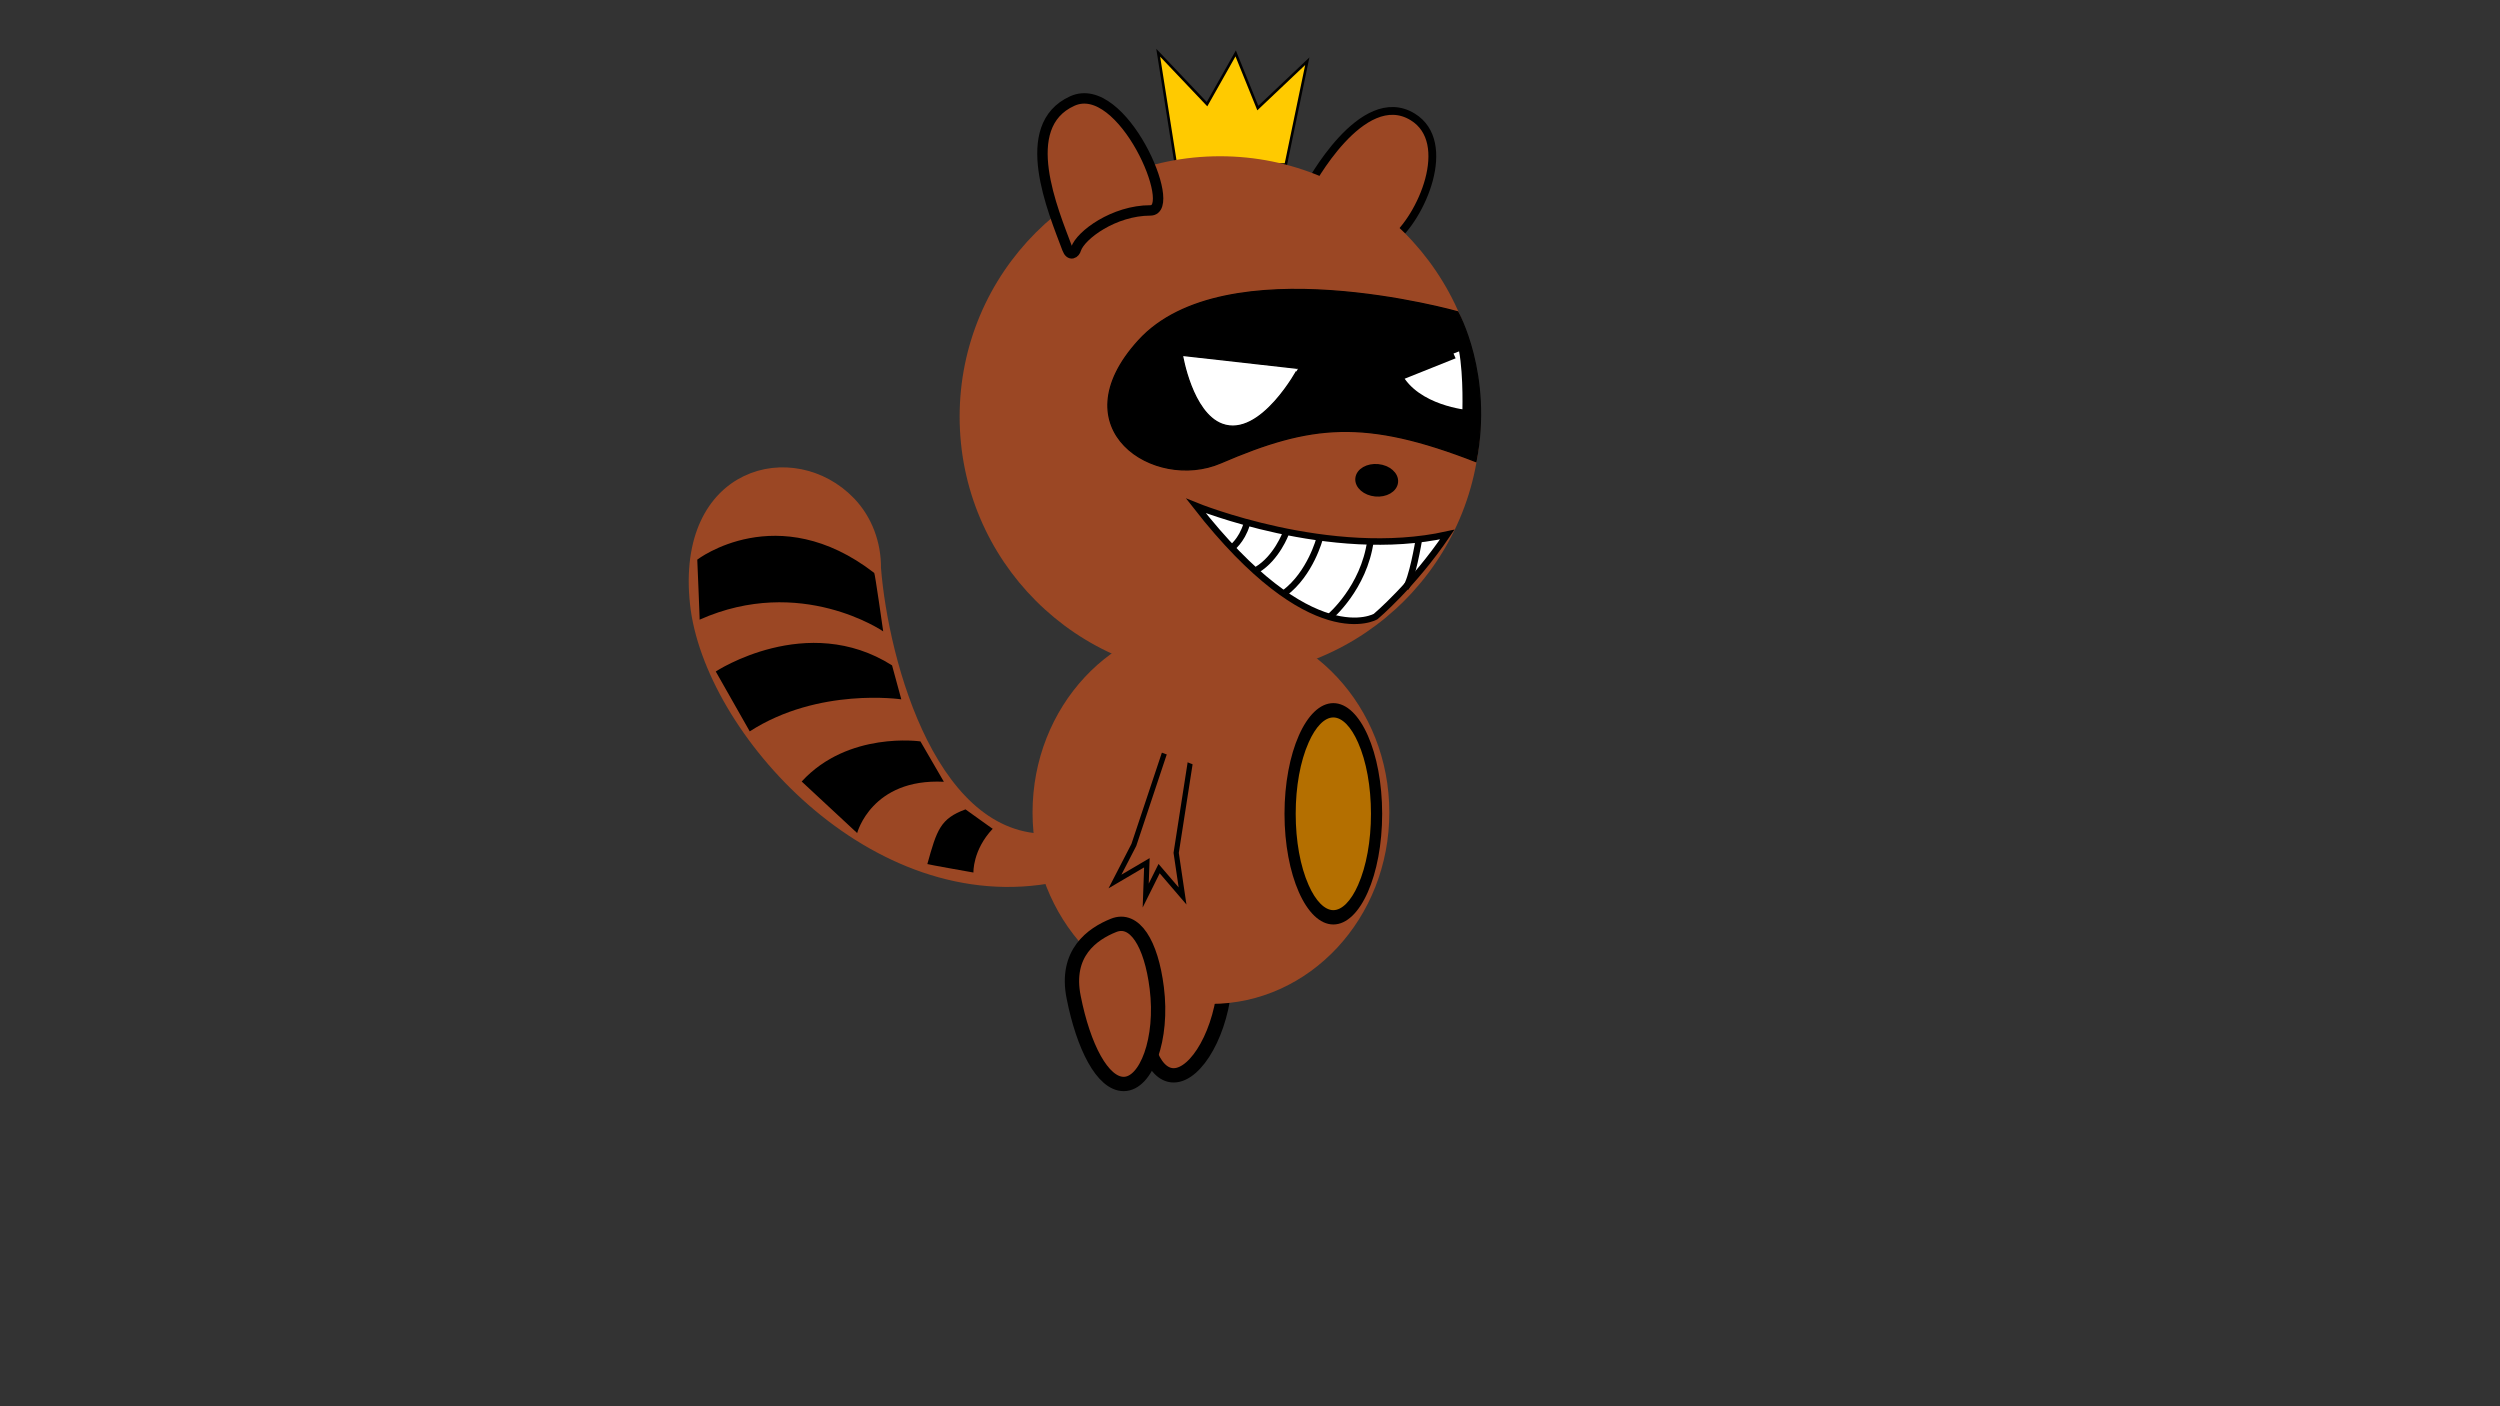 <?xml version="1.0" encoding="utf-8"?>
<!-- Generator: Adobe Illustrator 24.1.2, SVG Export Plug-In . SVG Version: 6.00 Build 0)  -->
<svg version="1.1" id="Calque_1" xmlns="http://www.w3.org/2000/svg" xmlns:xlink="http://www.w3.org/1999/xlink" x="0px" y="0px"
	 viewBox="0 0 1920 1080" style="enable-background:new 0 0 1920 1080;" xml:space="preserve">
<rect x="0" y="0" width="1920" height="1080" fill="#333333" stroke="none"/>
<style type="text/css">
	.st0{fill:#9B4724;stroke:#000000;stroke-width:6;stroke-miterlimit:10;}
	.st1{fill:#FFCA00;stroke:#000000;stroke-width:2;stroke-miterlimit:10;}
	.st2{fill:#9B4724;stroke:#000000;stroke-width:11;stroke-miterlimit:10;}
	.st3{fill:#9B4724;}
	.st4{stroke:#000000;stroke-miterlimit:10;}
	.st5{fill:#FFFFFF;stroke:#000000;stroke-miterlimit:10;}
	.st6{fill:#FFFFFF;stroke:#000000;stroke-width:5;stroke-miterlimit:10;}
	.st7{fill:#FFFFFF;stroke:#000000;stroke-width:8;stroke-miterlimit:10;}
	.st8{stroke:#000000;stroke-width:5;stroke-miterlimit:10;}
	.st9{fill:#9B4724;stroke:#000000;stroke-width:8;stroke-miterlimit:10;}
	.st10{fill:#B46F00;}
	.st11{fill:#9B4724;stroke:#000000;stroke-width:4;stroke-miterlimit:10;}
	.st12{fill:#9B4724;stroke:#9B4724;stroke-width:4;stroke-miterlimit:10;}
	.st13{fill:none;stroke:#000000;stroke-width:4;stroke-miterlimit:10;}
	.st14{fill:#9B4724;stroke:#9B4724;stroke-width:11;stroke-miterlimit:10;}
</style>
<path class="st0" d="M1005,143.3c0,0,41-77.5,80-53.5c31.7,19.5,6.9,77.3-16,95.2C1048,158.7,1005,143.3,1005,143.3z"/>
<polygon class="st1" points="903,126 987.5,126.4 1004,47 966,83 949,41 927,80 889.5,40.5 "/>
<path class="st2" d="M898.3,825.5c16.9,4.1,37.6-26.7,42-65.7c3.9-34.6-3.8-57-21-54.6c-17.2,2.5-41.4,11.8-42.8,46.6
	C875,790.5,882.6,821.7,898.3,825.5z"/>
<g>
	<ellipse class="st3" cx="930" cy="624" rx="131.5" ry="141.5"/>
	<path class="st3" d="M930,488c33.5,0,65,14,88.8,39.5c24,25.7,37.2,60,37.2,96.5s-13.2,70.7-37.2,96.5C995,746,963.5,760,930,760
		s-65-14-88.8-39.5c-24-25.7-37.2-60-37.2-96.5s13.2-70.7,37.2-96.5C865,502,896.5,488,930,488 M930,477c-75.7,0-137,65.8-137,147
		s61.3,147,137,147s137-65.8,137-147S1005.7,477,930,477L930,477z"/>
</g>
<g>
	<circle class="st3" cx="937" cy="320" r="194.5"/>
	<path class="st3" d="M937,131c25.5,0,50.3,5,73.6,14.9c22.5,9.5,42.7,23.1,60.1,40.5s31,37.6,40.5,60.1c9.8,23.3,14.8,48,14.8,73.6
		s-5,50.3-14.8,73.6c-9.5,22.5-23.2,42.7-40.5,60.1c-17.4,17.4-37.6,31-60.1,40.5c-23.3,9.8-48,14.8-73.6,14.8s-50.3-5-73.6-14.9
		c-22.5-9.5-42.7-23.1-60.1-40.5s-31-37.6-40.5-60.1c-9.8-23.3-14.8-48-14.8-73.6s5-50.3,14.8-73.6c9.5-22.5,23.2-42.7,40.5-60.1
		s37.6-31,60.1-40.5C886.7,136,911.5,131,937,131 M937,120c-110.5,0-200,89.5-200,200s89.5,200,200,200s200-89.5,200-200
		S1047.5,120,937,120L937,120z"/>
</g>
<path class="st4" d="M1119.5,239.5c0,0-178.7-50.7-245,22c-62,68,12,116,63,94c69.4-29.9,110.6-34.3,196-1
	C1146.5,287.5,1119.5,239.5,1119.5,239.5z"/>
<path class="st5" d="M908.1,272.9l88.9,10c0.2-0.1-28.7,53.9-58.4,42.9C915.4,317.2,908.1,272.9,908.1,272.9z"/>
<path class="st6" d="M918.5,388.5c0,0,103,42,193,22c-26.3,38.9-55,63-55,63S1007.5,502.5,918.5,388.5z"/>
<path class="st7" d="M1072.9,288.9c14.2,26.7,54.1,30,54.1,30s1.3-29.2-2.6-50.6C1124.6,268.2,1072.9,288.9,1072.9,288.9z"/>
<ellipse transform="matrix(9.640410e-02 -0.995 0.995 9.640410e-02 588.703 1385.553)" class="st8" cx="1057.5" cy="368.5" rx="10" ry="14"/>
<path class="st6" d="M945.7,421c0,0,7.8-5.5,11.7-18.2"/>
<path class="st6" d="M987.5,409.5c0,0-7,19-22,28"/>
<path class="st6" d="M1013.5,413.5c0,0-7,27-27,42"/>
<path class="st6" d="M1021.5,473.5c0,0,26-22,31-58"/>
<path class="st6" d="M1089.5,415.5c0,0-5,30-10,36"/>
<path class="st9" d="M819.7,191c2.2,5.9,5.8,3.5,6.7,0.2c3.5-10.6,29.1-29.6,57.1-29.6c22,0-21.5-101.5-60-84
	C780.8,96.9,808.9,162.1,819.7,191z"/>
<g>
	<ellipse class="st10" cx="1024" cy="625" rx="33.2" ry="79.5"/>
	<path d="M1024,551c6.7,0,13.6,7,19,19.3c6.4,14.4,9.9,33.9,9.9,54.7s-3.5,40.3-9.9,54.7c-5.4,12.3-12.4,19.3-19,19.3
		s-13.6-7-19-19.3c-6.4-14.4-9.9-33.9-9.9-54.7s3.5-40.3,9.9-54.7C1010.4,558,1017.3,551,1024,551 M1024,540
		c-20.7,0-37.5,38.1-37.5,85s16.8,85,37.5,85s37.5-38.1,37.5-85S1044.7,540,1024,540L1024,540z"/>
</g>
<polygon class="st11" points="895.5,574.8 870.8,648.9 856.3,677 880.8,662.6 879.9,687.8 890.2,667.1 908.2,688.1 903.3,655 
	914.7,581.8 "/>
<rect x="898.3" y="552.7" transform="matrix(0.353 -0.935 0.935 0.353 53.476 1218.833)" class="st12" width="20" height="36"/>
<path class="st13" d="M1057,349"/>
<path class="st13" d="M1057,397"/>
<path class="st2" d="M863,832.5c17.4,0,30.3-34.7,25.4-73.7c-4.3-34.5-17.1-54.6-33.2-48.1c-16.2,6.5-37.5,21.2-30.6,55.3
	C832.1,803.9,846.8,832.5,863,832.5z"/>
<path class="st14" d="M810.9,645.6c-95.8,7.4-134-136.5-139.8-209.1c0.2-18.5-6.4-36.7-19.2-50c-42.3-44-127.4-24.1-116.5,77
	c10.2,95.4,136.1,236.8,275.2,208.5C810.8,671.8,810.9,645.6,810.9,645.6z"/>
<path d="M535.5,429.8c0,0,61.5-47.3,135.9,10.2c0.5-0.3,6.9,44.9,6.9,44.9s-63.4-43.6-141-9C537.5,476.5,535.5,429.8,535.5,429.8z"
	/>
<path d="M549.7,515.7c0,0,70.1-46.1,135.4-4.7l7.1,26.1c0,0-63.6-9.5-116.4,24.6L549.7,515.7z"/>
<path d="M706.9,569.4c0,0-55.5-8.1-91.2,30.8l42.6,39.6c0,0,11-42.2,66.6-39.4L706.9,569.4z"/>
<path d="M741.5,621.6c-19.3,7.1-22,15.7-29.3,42c0.2,0.3,35.4,6.5,35.4,6.5s-0.7-17.2,14.8-33.6
	C762.8,636.9,741.5,621.6,741.5,621.6z"/>
</svg>
